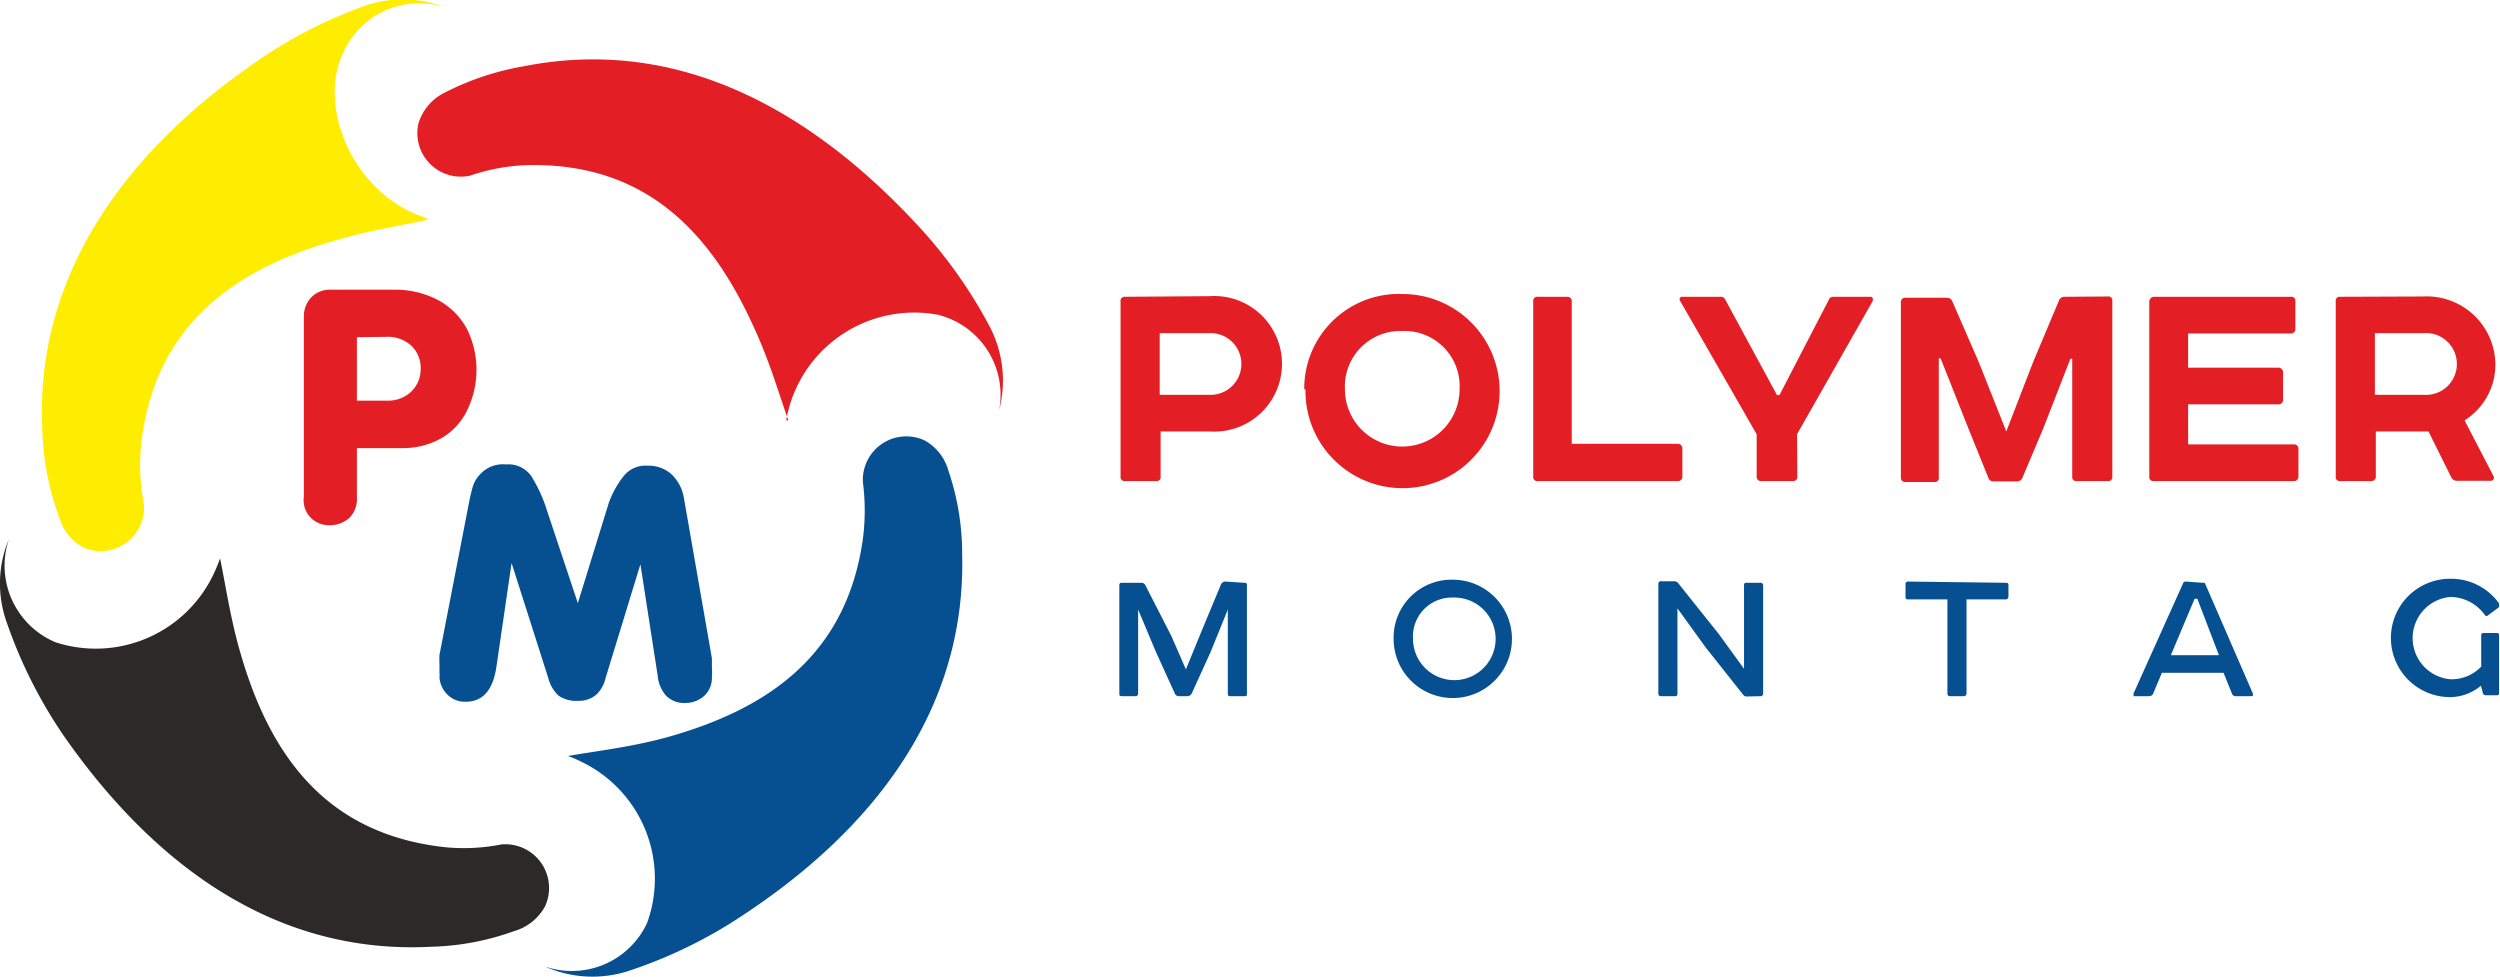 <svg xmlns="http://www.w3.org/2000/svg" viewBox="0 0 81.12 31.69"><defs><style>.cls-1{fill:#2b2a29;}.cls-1,.cls-2,.cls-3,.cls-4{fill-rule:evenodd;}.cls-2{fill:#ffed00;}.cls-3,.cls-5{fill:#e31e24;}.cls-4,.cls-6{fill:#065091;}</style></defs><title>Ресурс 4</title><g id="Слой_2" data-name="Слой 2"><g id="Слой_1-2" data-name="Слой 1"><g id="_1273624761856" data-name=" 1273624761856"><path class="cls-1" d="M7.14,18.12c.18.84.33,1.95.68,3.13,1,3.43,2.89,5.83,6.62,6.24a6.25,6.25,0,0,0,1.83-.09,1.42,1.42,0,0,1,1.42,2,1.66,1.66,0,0,1-1,.81,8.51,8.51,0,0,1-2.69.51c-5.15.27-9.06-2.75-11.9-6.8A15.36,15.36,0,0,1,.23,20.23a3.74,3.74,0,0,1,.06-2.74A2.7,2.7,0,0,0,1.8,20.84a4.23,4.23,0,0,0,5.13-2.21,5.49,5.49,0,0,0,.21-.51Z"/><path class="cls-2" d="M13.87,7.13c-.84.19-1.95.35-3.12.71-3.42,1-5.81,2.95-6.18,6.68a6.53,6.53,0,0,0,.1,1.83,1.41,1.41,0,0,1-1.93,1.43,1.61,1.61,0,0,1-.82-1,8.89,8.89,0,0,1-.54-2.68C1.07,9,4.05,5,8.08,2.17A14.87,14.87,0,0,1,11.7.24a3.76,3.76,0,0,1,2.74,0,2.69,2.69,0,0,0-3.33,1.54c-.72,1.54.15,4.13,2.25,5.11a5.38,5.38,0,0,0,.51.2Z"/><path class="cls-3" d="M25.58,13.64c-.29-.81-.6-1.9-1.11-3C23,7.37,20.8,5.25,17.05,5.36a6.39,6.39,0,0,0-1.8.34A1.41,1.41,0,0,1,13.58,4,1.65,1.65,0,0,1,14.44,3,8.9,8.9,0,0,1,17,2.15c5.06-1,9.35,1.48,12.72,5.1a15.41,15.41,0,0,1,2.39,3.34,3.79,3.79,0,0,1,.31,2.72,2.68,2.68,0,0,0-2-3.1,4.22,4.22,0,0,0-4.78,2.89,5.29,5.29,0,0,0-.13.54Z"/><path class="cls-4" d="M18.43,24.53c.84-.15,2-.28,3.15-.59C25,23,27.48,21.2,28,17.48a7.19,7.19,0,0,0,0-1.83,1.41,1.41,0,0,1,2-1.36,1.62,1.62,0,0,1,.78,1,8.35,8.35,0,0,1,.44,2.7c.13,5.15-3,9-7.12,11.71a15.24,15.24,0,0,1-3.69,1.8,3.78,3.78,0,0,1-2.73-.14A2.69,2.69,0,0,0,21,29.94a4.21,4.21,0,0,0-2.07-5.19,4.46,4.46,0,0,0-.5-.22Z"/><path class="cls-5" d="M9.86,10.25a.89.89,0,0,1,.23-.59.84.84,0,0,1,.66-.26h2a3,3,0,0,1,1.49.35,2.31,2.31,0,0,1,.92.94,3,3,0,0,1,0,2.62,2.11,2.11,0,0,1-.84.91,2.54,2.54,0,0,1-1.29.32H11.58v1.59a.86.86,0,0,1-.25.68.93.93,0,0,1-.64.23.81.81,0,0,1-.83-.93Zm1.72.69V13h1a1.08,1.08,0,0,0,.75-.28,1,1,0,0,0,.32-.74,1,1,0,0,0-.3-.76,1.13,1.13,0,0,0-.83-.29Z"/><path class="cls-6" d="M15.21,16.35a5.89,5.89,0,0,1,.14-.59,1,1,0,0,1,.22-.36,1,1,0,0,1,.85-.33.91.91,0,0,1,.82.38,4.8,4.8,0,0,1,.51,1.12l1,3h0l1-3.24a3.1,3.1,0,0,1,.5-.9.92.92,0,0,1,.77-.32,1.11,1.11,0,0,1,.77.28,1.37,1.37,0,0,1,.4.76l.91,5.21,0,.29a2.33,2.33,0,0,1,0,.33.79.79,0,0,1-.25.6.92.92,0,0,1-.63.23.81.81,0,0,1-.61-.24,1.13,1.13,0,0,1-.27-.65l-.56-3.61h0L19.65,22a1.08,1.08,0,0,1-.29.53.86.86,0,0,1-.6.21,1,1,0,0,1-.64-.17,1.2,1.2,0,0,1-.33-.57L16.6,18.27h0l-.49,3.35c-.11.77-.44,1.15-1,1.15a.79.79,0,0,1-.58-.22.88.88,0,0,1-.27-.56.76.76,0,0,0,0-.16c0-.09,0-.19,0-.29a2.54,2.54,0,0,1,0-.29Z"/><path class="cls-5" d="M37.63,12.81v-2h1.59a1,1,0,0,1,1.06,1,1,1,0,0,1-1.06,1ZM36.51,9.63a.13.13,0,0,0-.15.15v5.68a.13.13,0,0,0,.15.15h1a.13.13,0,0,0,.15-.15V14h1.59a2.2,2.2,0,1,0,0-4.39Zm9,1.11a1.79,1.79,0,0,1,1.85,1.89,1.86,1.86,0,1,1-3.72,0A1.8,1.8,0,0,1,45.47,10.74Zm-3.15,1.89a3.15,3.15,0,1,0,3.15-3.09A3.07,3.07,0,0,0,42.32,12.63Zm7.54-3a.13.13,0,0,0-.15.15v5.68a.13.13,0,0,0,.15.15h4.53a.14.14,0,0,0,.16-.15v-.9a.15.15,0,0,0-.16-.16H51V9.78a.14.14,0,0,0-.15-.15Zm8.41,4.46,2.46-4.33c0-.08,0-.13-.08-.13h-1.2a.15.15,0,0,0-.15.1l-1.6,3.09h-.08l-1.68-3.1a.16.16,0,0,0-.14-.09H54.59a.08.08,0,0,0-.08.12L57,14.09v1.37a.14.14,0,0,0,.16.15h1a.14.14,0,0,0,.16-.15ZM67,9.63a.19.19,0,0,0-.19.12l-.84,2L65.1,14h0l-.88-2.22-.87-2a.19.19,0,0,0-.18-.12H61.84a.14.14,0,0,0-.16.15v5.68a.14.14,0,0,0,.16.15h.92a.13.13,0,0,0,.15-.15V13.28l0-1.65h.06l.9,2.27.65,1.61a.17.17,0,0,0,.18.11h.74a.18.18,0,0,0,.18-.11l.68-1.61.88-2.26h.06l0,1.64v2.18a.13.13,0,0,0,.15.15h1a.13.13,0,0,0,.15-.15V9.77a.13.13,0,0,0-.15-.15Zm2.89,0a.16.16,0,0,0-.15.15v5.68a.13.13,0,0,0,.15.15h4.54a.14.14,0,0,0,.15-.15v-.89a.14.14,0,0,0-.15-.15H71v-1.3h2.92a.14.14,0,0,0,.16-.15v-.88a.15.15,0,0,0-.16-.16H71V10.82h3.33a.14.14,0,0,0,.15-.16V9.78a.13.13,0,0,0-.15-.15Zm6.05,0a.13.13,0,0,0-.15.15v5.68a.13.13,0,0,0,.15.15h1a.14.14,0,0,0,.15-.15V14h1.71l.74,1.49a.2.2,0,0,0,.2.11h1.07a.1.1,0,0,0,.1-.15l-.94-1.81a2.14,2.14,0,0,0,1-1.84,2.23,2.23,0,0,0-2.35-2.18Zm1.12,3.18v-2h1.58a1,1,0,0,1,1.08,1,1,1,0,0,1-1.08,1Z"/><path class="cls-6" d="M39.77,18.87a.16.16,0,0,0-.15.09L39,20.45l-.52,1.27h0l-.47-1.08L37.17,19a.14.14,0,0,0-.12-.09h-.63c-.06,0-.1,0-.1.09V22.5c0,.06,0,.09.1.09h.43s.08,0,.08-.09V20.86l0-1.08h0l.58,1.38.61,1.34a.14.14,0,0,0,.14.09h.27a.16.16,0,0,0,.14-.09l.61-1.34.56-1.38h0l0,1.08V22.5c0,.06,0,.09.1.09h.43c.07,0,.09,0,.09-.09V19c0-.06,0-.09-.09-.09Zm7.37.52a1.34,1.34,0,1,1-1.29,1.34A1.26,1.26,0,0,1,47.14,19.39Zm-1.92,1.34a1.92,1.92,0,1,0,1.92-1.92A1.88,1.88,0,0,0,45.22,20.73Zm11.9,1.86a.08.08,0,0,0,.09-.09V19a.08.08,0,0,0-.09-.09h-.43c-.07,0-.1,0-.1.09V20.6l0,1.1h0l-.82-1.13-1.31-1.64a.17.17,0,0,0-.15-.07h-.41a.08.08,0,0,0-.09.09V22.5a.08.08,0,0,0,.09.09h.43c.06,0,.1,0,.1-.09V20.85l0-1.11h0L55.34,21l1.22,1.54a.14.14,0,0,0,.12.06Zm4.8-3.72a.08.08,0,0,0-.09.09v.39c0,.06,0,.1.09.1h1.27V22.5a.08.08,0,0,0,.09.09h.43a.09.09,0,0,0,.1-.09V19.45h1.26a.09.09,0,0,0,.1-.1V19c0-.06,0-.09-.1-.09Zm9,0s-.07,0-.08.05L69.23,22.5s0,.09,0,.09h.52a.15.15,0,0,0,.11-.07l.29-.69h2l.27.67a.13.13,0,0,0,.14.09h.46c.06,0,.1,0,.08-.09l-1.56-3.59s0,0-.07,0Zm.29.56h.09L72,21.26H70.44Zm9.4,1.11c-.06,0-.1,0-.1.09v1a1.32,1.32,0,0,1-1,.41,1.34,1.34,0,0,1,0-2.67,1.38,1.38,0,0,1,1.12.59.07.07,0,0,0,.11,0l.35-.26s0-.07,0-.12a1.91,1.91,0,0,0-1.59-.8,1.92,1.92,0,1,0,0,3.84,1.56,1.56,0,0,0,1-.37l.06.22a.1.1,0,0,0,.11.09H81c.07,0,.09,0,.09-.1V20.63c0-.06,0-.09-.09-.09Z"/></g></g></g></svg>